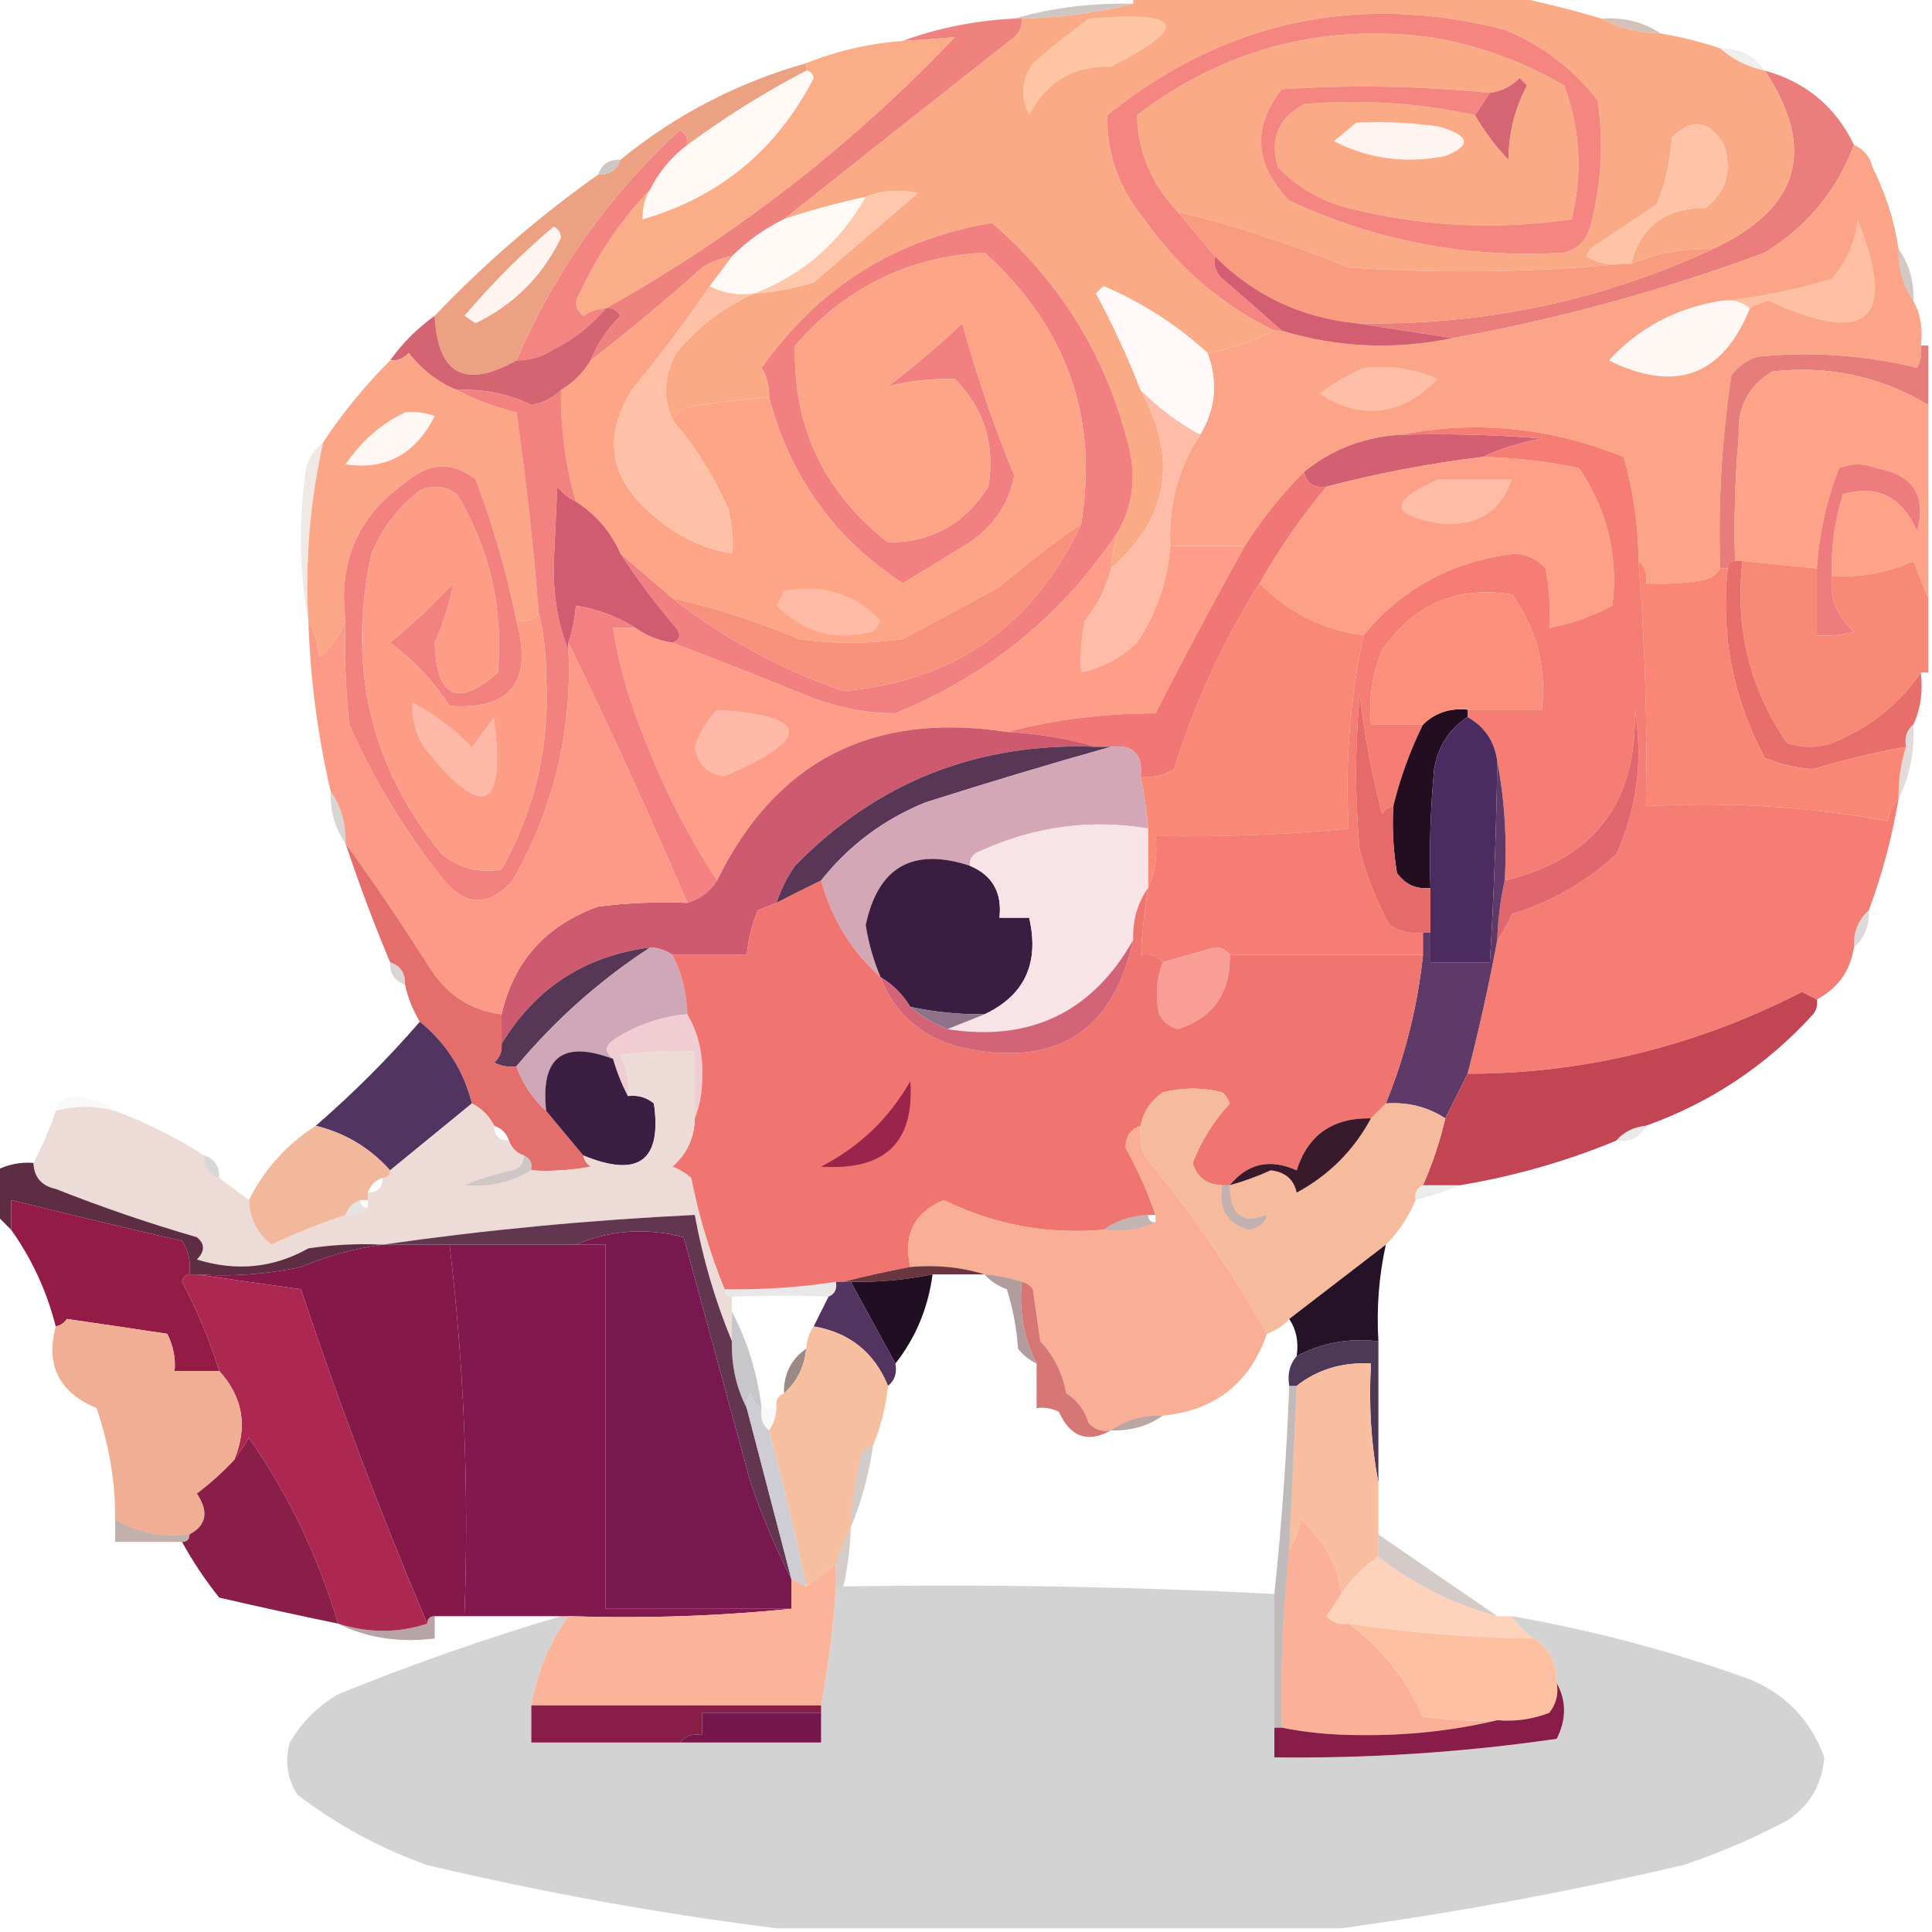 <?xml version="1.0" encoding="UTF-8"?>
<!DOCTYPE svg PUBLIC "-//W3C//DTD SVG 1.1//EN" "http://www.w3.org/Graphics/SVG/1.1/DTD/svg11.dtd">
<svg xmlns="http://www.w3.org/2000/svg" version="1.1" width="260px" height="260px" style="shape-rendering:geometricPrecision; text-rendering:geometricPrecision; image-rendering:optimizeQuality; fill-rule:evenodd; clip-rule:evenodd" xmlns:xlink="http://www.w3.org/1999/xlink">
<g><path style="opacity:0.289" fill="#51392a" d="M 152.5,0.5 C 147.71,1.725 142.71,2.392 137.5,2.5C 137.167,2.5 136.833,2.5 136.5,2.5C 141.598,1.043 146.931,0.376 152.5,0.5 Z"/></g>
<g><path style="opacity:0.392" fill="#8e644d" d="M 215.5,2.5 C 218.495,2.294 221.162,2.96 223.5,4.5C 220.572,4.435 217.905,3.768 215.5,2.5 Z"/></g>
<g><path style="opacity:1" fill="#ef827e" d="M 136.5,2.5 C 136.833,2.5 137.167,2.5 137.5,2.5C 137.586,3.496 137.252,4.329 136.5,5C 126.097,13.186 115.764,21.353 105.5,29.5C 102.883,30.786 100.55,32.453 98.5,34.5C 97.078,34.709 95.745,35.209 94.5,36C 89.627,40.378 84.627,44.545 79.5,48.5C 80.389,46.264 81.722,44.264 83.5,42.5C 83.043,41.703 82.376,41.369 81.5,41.5C 98.906,31.771 114.573,19.604 128.5,5C 126.249,5.207 123.915,5.373 121.5,5.5C 126.23,3.763 131.23,2.763 136.5,2.5 Z"/></g>
<g><path style="opacity:0.985" fill="#fbac87" d="M 81.5,41.5 C 80.417,41.539 79.417,41.873 78.5,42.5C 77.417,41.635 77.251,40.635 78,39.5C 80.471,34.182 83.637,29.515 87.5,25.5C 86.766,26.708 86.433,28.041 86.5,29.5C 96.842,26.499 104.509,20.166 109.5,10.5C 109.376,9.893 109.043,9.56 108.5,9.5C 108.5,9.167 108.5,8.833 108.5,8.5C 112.564,6.862 116.897,5.862 121.5,5.5C 123.915,5.373 126.249,5.207 128.5,5C 114.573,19.604 98.906,31.771 81.5,41.5 Z"/></g>
<g><path style="opacity:0.078" fill="#35271d" d="M 231.5,6.5 C 234.089,6.461 236.089,7.461 237.5,9.5C 235.181,9.008 233.181,8.008 231.5,6.5 Z"/></g>
<g><path style="opacity:1" fill="#fff8f4" d="M 108.5,9.5 C 109.043,9.56 109.376,9.893 109.5,10.5C 104.509,20.166 96.842,26.499 86.5,29.5C 86.433,28.041 86.766,26.708 87.5,25.5C 88.701,23.09 90.367,21.09 92.5,19.5C 97.588,15.74 102.921,12.406 108.5,9.5 Z"/></g>
<g><path style="opacity:0.999" fill="#eb7d7c" d="M 237.5,9.5 C 243.036,11.04 247.036,14.373 249.5,19.5C 247.22,25.626 243.22,30.459 237.5,34C 223.805,39.09 209.805,42.923 195.5,45.5C 191.167,44.833 186.833,44.167 182.5,43.5C 199.403,43.854 215.403,40.52 230.5,33.5C 242.162,28.089 244.496,20.089 237.5,9.5 Z"/></g>
<g><path style="opacity:1" fill="#fbaa86" d="M 152.5,-0.5 C 169.5,-0.5 186.5,-0.5 203.5,-0.5C 207.539,0.316 211.539,1.316 215.5,2.5C 217.905,3.768 220.572,4.435 223.5,4.5C 226.221,4.963 228.888,5.63 231.5,6.5C 233.181,8.008 235.181,9.008 237.5,9.5C 244.496,20.089 242.162,28.089 230.5,33.5C 226.681,33.414 223.015,34.081 219.5,35.5C 220.765,30.474 224.099,27.974 229.5,28C 232.287,25.833 233.12,22.999 232,19.5C 230.012,16.162 227.679,15.829 225,18.5C 224.794,21.623 224.127,24.623 223,27.5C 220,29.5 217,31.5 214,33.5C 213.833,33.833 213.667,34.167 213.5,34.5C 215.045,35.452 216.712,35.785 218.5,35.5C 206.34,36.66 194.007,36.827 181.5,36C 173.976,32.896 166.309,30.396 158.5,28.5C 154.965,24.776 153.131,20.443 153,15.5C 164.641,6.63 177.808,3.13 192.5,5C 198.931,6.087 204.931,8.254 210.5,11.5C 212.671,17.392 213.004,23.392 211.5,29.5C 201.401,30.995 191.401,30.495 181.5,28C 177.793,27.064 174.626,25.231 172,22.5C 170.824,18.74 171.99,15.907 175.5,14C 183.282,13.355 190.948,13.855 198.5,15.5C 199.748,17.649 201.248,19.649 203,21.5C 203.026,17.892 203.859,14.558 205.5,11.5C 205.167,11.167 204.833,10.833 204.5,10.5C 203.378,11.63 202.044,12.297 200.5,12.5C 191.183,11.556 181.849,11.39 172.5,12C 168.462,17.133 168.795,22.133 173.5,27C 185.21,32.452 197.543,34.786 210.5,34C 212.333,33.5 213.5,32.333 214,30.5C 215.517,24.92 215.851,19.253 215,13.5C 211.72,9.265 207.553,6.098 202.5,4C 182.671,-1.049 164.838,2.785 149,15.5C 148.926,20.705 150.593,25.372 154,29.5C 158.574,36.027 164.407,41.027 171.5,44.5C 168.647,45.954 165.647,46.954 162.5,47.5C 158.388,43.738 153.722,40.738 148.5,38.5C 148.167,38.833 147.833,39.167 147.5,39.5C 149.785,43.735 151.785,48.069 153.5,52.5C 158.585,61.729 157.252,69.729 149.5,76.5C 149.629,74.784 149.962,73.117 150.5,71.5C 152.384,68.099 152.884,64.433 152,60.5C 149.067,48.263 142.9,38.097 133.5,30C 120.487,32.169 110.153,38.669 102.5,49.5C 103.246,50.736 103.579,52.069 103.5,53.5C 100.492,53.701 97.492,54.034 94.5,54.5C 92.667,54.585 91.334,55.252 90.5,56.5C 89.17,53.56 89.337,50.56 91,47.5C 93.901,43.975 97.401,41.308 101.5,39.5C 104.216,39.322 106.883,38.822 109.5,38C 114.167,34 118.833,30 123.5,26C 121.115,25.444 118.782,25.61 116.5,26.5C 112.777,27.297 109.11,28.297 105.5,29.5C 115.764,21.353 126.097,13.186 136.5,5C 137.252,4.329 137.586,3.496 137.5,2.5C 142.71,2.392 147.71,1.725 152.5,0.5C 152.5,0.167 152.5,-0.167 152.5,-0.5 Z"/></g>
<g><path style="opacity:1" fill="#ffc6a6" d="M 146.5,2.5 C 159.294,1.388 160.294,3.554 149.5,9C 144.488,8.838 140.821,11.004 138.5,15.5C 137.276,13.102 137.442,10.769 139,8.5C 141.478,6.361 143.978,4.361 146.5,2.5 Z"/></g>
<g><path style="opacity:1" fill="#ffc3a7" d="M 219.5,35.5 C 219.167,35.5 218.833,35.5 218.5,35.5C 216.712,35.785 215.045,35.452 213.5,34.5C 213.667,34.167 213.833,33.833 214,33.5C 217,31.5 220,29.5 223,27.5C 224.127,24.623 224.794,21.623 225,18.5C 227.679,15.829 230.012,16.162 232,19.5C 233.12,22.999 232.287,25.833 229.5,28C 224.099,27.974 220.765,30.474 219.5,35.5 Z"/></g>
<g><path style="opacity:0.278" fill="#52362c" d="M 83.5,21.5 C 83.027,22.906 82.027,23.573 80.5,23.5C 80.973,22.094 81.973,21.427 83.5,21.5 Z"/></g>
<g><path style="opacity:1" fill="#f58581" d="M 200.5,12.5 C 199.833,13.5 199.167,14.5 198.5,15.5C 190.948,13.855 183.282,13.355 175.5,14C 171.99,15.907 170.824,18.74 172,22.5C 174.626,25.231 177.793,27.064 181.5,28C 191.401,30.495 201.401,30.995 211.5,29.5C 213.004,23.392 212.671,17.392 210.5,11.5C 204.931,8.254 198.931,6.087 192.5,5C 177.808,3.13 164.641,6.63 153,15.5C 153.131,20.443 154.965,24.776 158.5,28.5C 160.167,30.5 161.833,32.5 163.5,34.5C 163.281,35.675 163.614,36.675 164.5,37.5C 167.239,39.851 169.905,42.184 172.5,44.5C 172.167,44.5 171.833,44.5 171.5,44.5C 164.407,41.027 158.574,36.027 154,29.5C 150.593,25.372 148.926,20.705 149,15.5C 164.838,2.785 182.671,-1.049 202.5,4C 207.553,6.098 211.72,9.265 215,13.5C 215.851,19.253 215.517,24.92 214,30.5C 213.5,32.333 212.333,33.5 210.5,34C 197.543,34.786 185.21,32.452 173.5,27C 168.795,22.133 168.462,17.133 172.5,12C 181.849,11.39 191.183,11.556 200.5,12.5 Z"/></g>
<g><path style="opacity:1" fill="#fff5f0" d="M 182.5,16.5 C 186.182,16.335 189.848,16.501 193.5,17C 197.822,18.192 198.155,19.525 194.5,21C 189.196,22.066 184.196,21.399 179.5,19C 180.571,18.148 181.571,17.315 182.5,16.5 Z"/></g>
<g><path style="opacity:1" fill="#d66574" d="M 198.5,15.5 C 199.167,14.5 199.833,13.5 200.5,12.5C 202.044,12.297 203.378,11.63 204.5,10.5C 204.833,10.833 205.167,11.167 205.5,11.5C 203.859,14.558 203.026,17.892 203,21.5C 201.248,19.649 199.748,17.649 198.5,15.5 Z"/></g>
<g><path style="opacity:1" fill="#fff9f6" d="M 116.5,26.5 C 113.023,32.647 108.023,36.98 101.5,39.5C 99.265,39.795 97.265,39.461 95.5,38.5C 96.5,37.167 97.5,35.833 98.5,34.5C 100.55,32.453 102.883,30.786 105.5,29.5C 109.11,28.297 112.777,27.297 116.5,26.5 Z"/></g>
<g><path style="opacity:1" fill="#f28080" d="M 150.5,71.5 C 143.041,82.736 133.041,90.903 120.5,96C 116.775,95.99 113.108,95.323 109.5,94C 103.096,91.372 96.762,88.872 90.5,86.5C 91.525,86.103 91.692,85.437 91,84.5C 88.239,81.286 85.739,77.953 83.5,74.5C 85.833,76.5 88.167,78.5 90.5,80.5C 97.363,85.868 105.03,90.034 113.5,93C 128.432,91.691 139.098,84.191 145.5,70.5C 147.854,56.143 143.52,43.977 132.5,34C 122.292,34.52 113.792,38.687 107,46.5C 106.679,57.362 110.846,66.195 119.5,73C 125.306,73.01 129.806,70.51 133,65.5C 133.969,59.929 132.469,55.095 128.5,51C 125.407,50.93 122.407,51.264 119.5,52C 122.98,49.354 126.314,46.521 129.5,43.5C 131.42,50.5 133.754,57.334 136.5,64C 135.784,67.741 133.784,70.741 130.5,73C 127.5,74.833 124.5,76.667 121.5,78.5C 112.331,72.513 106.331,64.18 103.5,53.5C 103.579,52.069 103.246,50.736 102.5,49.5C 110.153,38.669 120.487,32.169 133.5,30C 142.9,38.097 149.067,48.263 152,60.5C 152.884,64.433 152.384,68.099 150.5,71.5 Z"/></g>
<g><path style="opacity:1" fill="#f48481" d="M 92.5,19.5 C 90.367,21.09 88.701,23.09 87.5,25.5C 83.637,29.515 80.471,34.182 78,39.5C 77.251,40.635 77.417,41.635 78.5,42.5C 79.417,41.873 80.417,41.539 81.5,41.5C 79.599,43.796 77.266,45.629 74.5,47C 72.975,48.009 71.308,48.509 69.5,48.5C 74.625,36.577 81.959,26.243 91.5,17.5C 92.297,17.957 92.631,18.624 92.5,19.5 Z"/></g>
<g><path style="opacity:1" fill="#ffc7ab" d="M 101.5,39.5 C 108.023,36.98 113.023,32.647 116.5,26.5C 118.782,25.61 121.115,25.444 123.5,26C 118.833,30 114.167,34 109.5,38C 106.883,38.822 104.216,39.322 101.5,39.5 Z"/></g>
<g><path style="opacity:1" fill="#f99b7e" d="M 158.5,28.5 C 166.309,30.396 173.976,32.896 181.5,36C 194.007,36.827 206.34,36.66 218.5,35.5C 218.833,35.5 219.167,35.5 219.5,35.5C 223.015,34.081 226.681,33.414 230.5,33.5C 215.403,40.52 199.403,43.854 182.5,43.5C 175.089,42.752 168.756,39.752 163.5,34.5C 161.833,32.5 160.167,30.5 158.5,28.5 Z"/></g>
<g><path style="opacity:0.998" fill="#fca487" d="M 249.5,19.5 C 250.79,20.058 251.623,21.058 252,22.5C 253.759,26.009 254.926,29.675 255.5,33.5C 255.41,36.152 256.076,38.486 257.5,40.5C 258.461,42.265 258.795,44.265 258.5,46.5C 258.649,47.552 258.483,48.552 258,49.5C 250.957,47.779 243.791,47.279 236.5,48C 235.069,48.465 233.903,49.299 233,50.5C 231.703,59.114 231.203,67.781 231.5,76.5C 231.082,77.222 230.416,77.722 229.5,78C 226.854,78.497 224.187,78.664 221.5,78.5C 221.737,77.209 221.404,76.209 220.5,75.5C 220.487,70.74 219.82,66.074 218.5,61.5C 208.706,57.515 198.706,56.515 188.5,58.5C 183.574,58.806 179.241,60.472 175.5,63.5C 172.484,66.52 169.817,69.854 167.5,73.5C 164.167,73.5 160.833,73.5 157.5,73.5C 157.209,68.044 158.542,63.044 161.5,58.5C 163.607,55.061 163.941,51.395 162.5,47.5C 165.647,46.954 168.647,45.954 171.5,44.5C 171.833,44.5 172.167,44.5 172.5,44.5C 179.985,46.785 187.652,47.118 195.5,45.5C 209.805,42.923 223.805,39.09 237.5,34C 243.22,30.459 247.22,25.626 249.5,19.5 Z"/></g>
<g><path style="opacity:1" fill="#ffbfa5" d="M 235.5,41.5 C 234.432,40.566 233.099,40.232 231.5,40.5C 236.495,39.989 241.495,38.989 246.5,37.5C 248.48,35.205 249.647,32.538 250,29.5C 255.445,43.052 251.445,46.719 238,40.5C 237.098,40.743 236.265,41.077 235.5,41.5 Z"/></g>
<g><path style="opacity:0.986" fill="#eca081" d="M 108.5,8.5 C 108.5,8.833 108.5,9.167 108.5,9.5C 102.921,12.406 97.588,15.74 92.5,19.5C 92.631,18.624 92.297,17.957 91.5,17.5C 81.959,26.243 74.625,36.577 69.5,48.5C 62.568,52.396 58.901,50.396 58.5,42.5C 65.218,35.448 72.551,29.115 80.5,23.5C 82.027,23.573 83.027,22.906 83.5,21.5C 90.858,15.478 99.191,11.145 108.5,8.5 Z"/></g>
<g><path style="opacity:1" fill="#fff4f0" d="M 74.5,30.5 C 75.097,30.735 75.43,31.235 75.5,32C 73,37.167 69.167,41 64,43.5C 63.5,43.167 63,42.833 62.5,42.5C 66.266,38.067 70.266,34.067 74.5,30.5 Z"/></g>
<g><path style="opacity:1" fill="#fffaf9" d="M 162.5,47.5 C 163.941,51.395 163.607,55.061 161.5,58.5C 158.569,56.909 155.902,54.909 153.5,52.5C 151.785,48.069 149.785,43.735 147.5,39.5C 147.833,39.167 148.167,38.833 148.5,38.5C 153.722,40.738 158.388,43.738 162.5,47.5 Z"/></g>
<g><path style="opacity:0.278" fill="#5f4031" d="M 255.5,33.5 C 256.924,35.514 257.59,37.848 257.5,40.5C 256.076,38.486 255.41,36.152 255.5,33.5 Z"/></g>
<g><path style="opacity:1" fill="#fff7f4" d="M 231.5,40.5 C 233.099,40.232 234.432,40.566 235.5,41.5C 231.81,50.592 225.476,52.926 216.5,48.5C 220.554,44.124 225.554,41.458 231.5,40.5 Z"/></g>
<g><path style="opacity:1" fill="#d35e72" d="M 163.5,34.5 C 168.756,39.752 175.089,42.752 182.5,43.5C 186.833,44.167 191.167,44.833 195.5,45.5C 187.652,47.118 179.985,46.785 172.5,44.5C 169.905,42.184 167.239,39.851 164.5,37.5C 163.614,36.675 163.281,35.675 163.5,34.5 Z"/></g>
<g><path style="opacity:1" fill="#d56473" d="M 81.5,41.5 C 82.376,41.369 83.043,41.703 83.5,42.5C 81.722,44.264 80.389,46.264 79.5,48.5C 78.5,50.167 77.167,51.5 75.5,52.5C 74.406,53.582 73.073,54.248 71.5,54.5C 68.346,52.974 65.013,52.307 61.5,52.5C 58.944,51.457 56.777,49.79 55,47.5C 54.329,48.252 53.496,48.586 52.5,48.5C 54.167,46.167 56.167,44.167 58.5,42.5C 58.901,50.396 62.568,52.396 69.5,48.5C 71.308,48.509 72.975,48.009 74.5,47C 77.266,45.629 79.599,43.796 81.5,41.5 Z"/></g>
<g><path style="opacity:1" fill="#e67d7a" d="M 258.5,46.5 C 258.833,46.5 259.167,46.5 259.5,46.5C 259.5,49.167 259.5,51.833 259.5,54.5C 253.048,50.638 246.048,49.138 238.5,50C 235.312,51.934 233.812,54.768 234,58.5C 233.501,64.157 233.334,69.824 233.5,75.5C 232.833,75.5 232.5,75.833 232.5,76.5C 232.167,76.5 231.833,76.5 231.5,76.5C 231.203,67.781 231.703,59.114 233,50.5C 233.903,49.299 235.069,48.465 236.5,48C 243.791,47.279 250.957,47.779 258,49.5C 258.483,48.552 258.649,47.552 258.5,46.5 Z"/></g>
<g><path style="opacity:0.99" fill="#fea187" d="M 259.5,54.5 C 259.5,63.167 259.5,71.833 259.5,80.5C 258.837,78.958 258.17,77.291 257.5,75.5C 254.009,77.094 250.342,77.761 246.5,77.5C 246.392,73.753 246.892,70.086 248,66.5C 252.662,65.163 255.995,66.83 258,71.5C 259.282,66.7 257.449,63.866 252.5,63C 250.833,62.333 249.167,62.333 247.5,63C 245.812,67.301 244.812,71.801 244.5,76.5C 241.167,76.167 237.833,75.833 234.5,75.5C 234.167,75.5 233.833,75.5 233.5,75.5C 233.334,69.824 233.501,64.157 234,58.5C 233.812,54.768 235.312,51.934 238.5,50C 246.048,49.138 253.048,50.638 259.5,54.5 Z"/></g>
<g><path style="opacity:1" fill="#ffbea7" d="M 183.5,49.5 C 187.048,49.095 190.381,49.595 193.5,51C 188.631,55.982 183.298,56.649 177.5,53C 179.432,51.541 181.432,50.375 183.5,49.5 Z"/></g>
<g><path style="opacity:1" fill="#fea487" d="M 145.5,70.5 C 141.709,73.118 138.043,75.951 134.5,79C 130.147,81.367 125.813,83.7 121.5,86C 116.833,86.667 112.167,86.667 107.5,86C 101.981,83.66 96.314,81.827 90.5,80.5C 88.167,78.5 85.833,76.5 83.5,74.5C 82.2,71.568 80.2,69.234 77.5,67.5C 76.097,62.613 75.431,57.613 75.5,52.5C 77.167,51.5 78.5,50.167 79.5,48.5C 84.627,44.545 89.627,40.378 94.5,36C 95.745,35.209 97.078,34.709 98.5,34.5C 97.5,35.833 96.5,37.167 95.5,38.5C 92.264,43.278 88.764,47.944 85,52.5C 81.174,58.706 82.008,64.206 87.5,69C 90.642,71.904 94.309,73.738 98.5,74.5C 98.662,72.473 98.496,70.473 98,68.5C 96.04,64.066 93.54,60.066 90.5,56.5C 91.334,55.252 92.667,54.585 94.5,54.5C 97.492,54.034 100.492,53.701 103.5,53.5C 106.331,64.18 112.331,72.513 121.5,78.5C 124.5,76.667 127.5,74.833 130.5,73C 133.784,70.741 135.784,67.741 136.5,64C 133.754,57.334 131.42,50.5 129.5,43.5C 126.314,46.521 122.98,49.354 119.5,52C 122.407,51.264 125.407,50.93 128.5,51C 132.469,55.095 133.969,59.929 133,65.5C 129.806,70.51 125.306,73.01 119.5,73C 110.846,66.195 106.679,57.362 107,46.5C 113.792,38.687 122.292,34.52 132.5,34C 143.52,43.977 147.854,56.143 145.5,70.5 Z"/></g>
<g><path style="opacity:1" fill="#ffc0a8" d="M 95.5,38.5 C 97.265,39.461 99.265,39.795 101.5,39.5C 97.401,41.308 93.901,43.975 91,47.5C 89.337,50.56 89.17,53.56 90.5,56.5C 93.54,60.066 96.04,64.066 98,68.5C 98.496,70.473 98.662,72.473 98.5,74.5C 94.309,73.738 90.642,71.904 87.5,69C 82.008,64.206 81.174,58.706 85,52.5C 88.764,47.944 92.264,43.278 95.5,38.5 Z"/></g>
<g><path style="opacity:0.988" fill="#fca587" d="M 61.5,52.5 C 63.949,53.791 66.616,54.791 69.5,55.5C 70.782,64.474 71.782,73.474 72.5,82.5C 71.791,83.404 70.791,83.737 69.5,83.5C 68.182,77.042 66.348,70.709 64,64.5C 60.858,62.052 57.692,62.219 54.5,65C 48.152,69.489 45.486,75.656 46.5,83.5C 45.792,85.378 44.626,87.044 43,88.5C 42.802,86.618 42.302,84.952 41.5,83.5C 41.062,75.372 41.728,67.372 43.5,59.5C 46.152,55.518 49.152,51.851 52.5,48.5C 53.496,48.586 54.329,48.252 55,47.5C 56.777,49.79 58.944,51.457 61.5,52.5 Z"/></g>
<g><path style="opacity:1" fill="#fff7f4" d="M 54.5,55.5 C 55.873,55.343 57.207,55.51 58.5,56C 55.915,61.122 51.915,63.288 46.5,62.5C 48.618,59.371 51.285,57.038 54.5,55.5 Z"/></g>
<g><path style="opacity:1" fill="#d35f72" d="M 188.5,58.5 C 194.842,58.334 201.175,58.501 207.5,59C 204.621,59.546 201.954,60.379 199.5,61.5C 192.401,62.358 185.401,63.692 178.5,65.5C 176.821,65.715 175.821,65.048 175.5,63.5C 179.241,60.472 183.574,58.806 188.5,58.5 Z"/></g>
<g><path style="opacity:1" fill="#f28180" d="M 61.5,52.5 C 65.013,52.307 68.346,52.974 71.5,54.5C 73.073,54.248 74.406,53.582 75.5,52.5C 75.431,57.613 76.097,62.613 77.5,67.5C 76.542,67.047 75.708,66.38 75,65.5C 74.833,69.167 74.667,72.833 74.5,76.5C 74.511,80.565 75.178,84.232 76.5,87.5C 76.992,98.511 74.492,108.845 69,118.5C 65.529,122.324 62.196,121.991 59,117.5C 54.173,111.337 50.173,104.671 47,97.5C 46.501,92.845 46.334,88.178 46.5,83.5C 45.486,75.656 48.152,69.489 54.5,65C 57.692,62.219 60.858,62.052 64,64.5C 66.348,70.709 68.182,77.042 69.5,83.5C 71.733,91.747 68.733,95.58 60.5,95C 58.337,91.671 55.671,88.838 52.5,86.5C 55.458,84.044 58.291,81.378 61,78.5C 60.52,81.165 59.687,83.831 58.5,86.5C 58.756,93.924 61.589,95.257 67,90.5C 67.76,81.937 65.926,73.937 61.5,66.5C 59.925,65.369 58.259,65.203 56.5,66C 53.598,68.24 51.431,71.073 50,74.5C 46.667,89.701 49.834,103.201 59.5,115C 61.914,116.885 64.581,117.552 67.5,117C 72.009,108.975 74.009,100.308 73.5,91C 73.498,87.979 73.164,85.146 72.5,82.5C 71.782,73.474 70.782,64.474 69.5,55.5C 66.616,54.791 63.949,53.791 61.5,52.5 Z"/></g>
<g><path style="opacity:1" fill="#ee7b7d" d="M 246.5,77.5 C 246.253,80.505 247.253,83.005 249.5,85C 247.866,85.493 246.199,85.66 244.5,85.5C 244.5,82.5 244.5,79.5 244.5,76.5C 244.812,71.801 245.812,67.301 247.5,63C 249.167,62.333 250.833,62.333 252.5,63C 257.449,63.866 259.282,66.7 258,71.5C 255.995,66.83 252.662,65.163 248,66.5C 246.892,70.086 246.392,73.753 246.5,77.5 Z"/></g>
<g><path style="opacity:1" fill="#d15c71" d="M 77.5,67.5 C 80.2,69.234 82.2,71.568 83.5,74.5C 85.739,77.953 88.239,81.286 91,84.5C 91.692,85.437 91.525,86.103 90.5,86.5C 88.597,86.204 86.93,85.537 85.5,84.5C 83.11,82.98 80.443,81.98 77.5,81.5C 77.371,83.216 77.038,84.883 76.5,86.5C 76.5,86.833 76.5,87.167 76.5,87.5C 75.178,84.232 74.511,80.565 74.5,76.5C 74.667,72.833 74.833,69.167 75,65.5C 75.708,66.38 76.542,67.047 77.5,67.5 Z"/></g>
<g><path style="opacity:1" fill="#fea088" d="M 199.5,61.5 C 203.877,61.578 208.21,62.078 212.5,63C 216.289,68.609 217.789,74.776 217,81.5C 214.31,82.929 211.477,83.929 208.5,84.5C 208.664,81.813 208.497,79.146 208,76.5C 206.991,75.342 205.658,74.675 204,74.5C 195.532,75.478 188.699,79.145 183.5,85.5C 177.984,84.742 173.317,82.409 169.5,78.5C 172.11,73.891 175.11,69.558 178.5,65.5C 185.401,63.692 192.401,62.358 199.5,61.5 Z"/></g>
<g><path style="opacity:1" fill="#ffbca6" d="M 193.5,64.5 C 196.833,64.5 200.167,64.5 203.5,64.5C 202.007,68.845 198.84,70.845 194,70.5C 186.991,69.452 186.824,67.452 193.5,64.5 Z"/></g>
<g><path style="opacity:1" fill="#ffbca8" d="M 153.5,52.5 C 155.902,54.909 158.569,56.909 161.5,58.5C 158.542,63.044 157.209,68.044 157.5,73.5C 157.139,78.222 155.639,82.556 153,86.5C 150.815,88.54 148.315,89.874 145.5,90.5C 145.337,88.143 145.503,85.81 146,83.5C 147.705,81.423 148.872,79.09 149.5,76.5C 157.252,69.729 158.585,61.729 153.5,52.5 Z"/></g>
<g><path style="opacity:1" fill="#fe9d88" d="M 150.5,71.5 C 149.962,73.117 149.629,74.784 149.5,76.5C 148.872,79.09 147.705,81.423 146,83.5C 145.503,85.81 145.337,88.143 145.5,90.5C 148.315,89.874 150.815,88.54 153,86.5C 155.639,82.556 157.139,78.222 157.5,73.5C 160.833,73.5 164.167,73.5 167.5,73.5C 163.371,80.925 159.371,88.425 155.5,96C 148.575,96.007 141.908,96.84 135.5,98.5C 117.397,95.727 104.397,102.393 96.5,118.5C 92.266,112.018 88.766,105.018 86,97.5C 84.362,93.278 83.195,88.945 82.5,84.5C 83.5,84.5 84.5,84.5 85.5,84.5C 86.93,85.537 88.597,86.204 90.5,86.5C 96.762,88.872 103.096,91.372 109.5,94C 113.108,95.323 116.775,95.99 120.5,96C 133.041,90.903 143.041,82.736 150.5,71.5 Z"/></g>
<g><path style="opacity:0.145" fill="#996151" d="M 43.5,59.5 C 41.728,67.372 41.062,75.372 41.5,83.5C 40.347,77.347 40.18,71.014 41,64.5C 41.099,62.347 41.933,60.681 43.5,59.5 Z"/></g>
<g><path style="opacity:1" fill="#f78975" d="M 234.5,75.5 C 237.833,75.833 241.167,76.167 244.5,76.5C 244.5,79.5 244.5,82.5 244.5,85.5C 246.199,85.66 247.866,85.493 249.5,85C 247.253,83.005 246.253,80.505 246.5,77.5C 250.342,77.761 254.009,77.094 257.5,75.5C 258.17,77.291 258.837,78.958 259.5,80.5C 259.5,83.833 259.5,87.167 259.5,90.5C 259.167,90.5 258.833,90.5 258.5,90.5C 255.519,94.839 251.519,98.006 246.5,100C 244.5,100.667 242.5,100.667 240.5,100C 235.453,92.644 233.453,84.478 234.5,75.5 Z"/></g>
<g><path style="opacity:1" fill="#ffbba6" d="M 105.5,79.5 C 110.692,78.534 115.026,79.868 118.5,83.5C 118.291,84.086 117.957,84.586 117.5,85C 112.447,86.332 108.114,85.165 104.5,81.5C 104.863,80.817 105.196,80.15 105.5,79.5 Z"/></g>
<g><path style="opacity:1" fill="#f48081" d="M 85.5,84.5 C 84.5,84.5 83.5,84.5 82.5,84.5C 83.195,88.945 84.362,93.278 86,97.5C 88.766,105.018 92.266,112.018 96.5,118.5C 95.564,119.974 94.23,120.974 92.5,121.5C 87.42,109.676 82.087,98.009 76.5,86.5C 77.038,84.883 77.371,83.216 77.5,81.5C 80.443,81.98 83.11,82.98 85.5,84.5 Z"/></g>
<g><path style="opacity:1" fill="#fd9d86" d="M 69.5,83.5 C 70.791,83.737 71.791,83.404 72.5,82.5C 73.164,85.146 73.498,87.979 73.5,91C 74.009,100.308 72.009,108.975 67.5,117C 64.581,117.552 61.914,116.885 59.5,115C 49.834,103.201 46.667,89.701 50,74.5C 51.431,71.073 53.598,68.24 56.5,66C 58.259,65.203 59.925,65.369 61.5,66.5C 65.926,73.937 67.76,81.937 67,90.5C 61.589,95.257 58.756,93.924 58.5,86.5C 59.687,83.831 60.52,81.165 61,78.5C 58.291,81.378 55.458,84.044 52.5,86.5C 55.671,88.838 58.337,91.671 60.5,95C 68.733,95.58 71.733,91.747 69.5,83.5 Z"/></g>
<g><path style="opacity:1" fill="#f8917c" d="M 145.5,70.5 C 139.098,84.191 128.432,91.691 113.5,93C 105.03,90.034 97.363,85.868 90.5,80.5C 96.314,81.827 101.981,83.66 107.5,86C 112.167,86.667 116.833,86.667 121.5,86C 125.813,83.7 130.147,81.367 134.5,79C 138.043,75.951 141.709,73.118 145.5,70.5 Z"/></g>
<g><path style="opacity:1" fill="#e86e6c" d="M 233.5,75.5 C 233.833,75.5 234.167,75.5 234.5,75.5C 233.453,84.478 235.453,92.644 240.5,100C 242.5,100.667 244.5,100.667 246.5,100C 251.519,98.006 255.519,94.839 258.5,90.5C 258.802,93.059 258.468,95.393 257.5,97.5C 256.596,98.209 256.263,99.209 256.5,100.5C 252.268,101.266 248.102,102.266 244,103.5C 241.747,103.369 239.581,102.869 237.5,102C 233.221,94.044 231.554,85.544 232.5,76.5C 232.5,75.833 232.833,75.5 233.5,75.5 Z"/></g>
<g><path style="opacity:1" fill="#fa8876" d="M 169.5,78.5 C 173.317,82.409 177.984,84.742 183.5,85.5C 181.664,94.026 180.997,102.693 181.5,111.5C 172.862,112.34 164.195,112.673 155.5,112.5C 155.802,115.059 155.468,117.393 154.5,119.5C 154.5,116.833 154.5,114.167 154.5,111.5C 154.326,109.139 153.993,106.806 153.5,104.5C 155.144,104.714 156.644,104.38 158,103.5C 160.799,94.577 164.632,86.244 169.5,78.5 Z"/></g>
<g><path style="opacity:1" fill="#ffb9a9" d="M 96.5,95.5 C 109.104,96.325 109.437,99.325 97.5,104.5C 95.167,104.167 93.833,102.833 93.5,100.5C 94.092,98.578 95.092,96.911 96.5,95.5 Z"/></g>
<g><path style="opacity:1" fill="#f17676" d="M 175.5,63.5 C 175.821,65.048 176.821,65.715 178.5,65.5C 175.11,69.558 172.11,73.891 169.5,78.5C 164.632,86.244 160.799,94.577 158,103.5C 156.644,104.38 155.144,104.714 153.5,104.5C 153.833,101.5 152.5,100.167 149.5,100.5C 148.833,100.5 148.167,100.5 147.5,100.5C 143.705,99.383 139.705,98.717 135.5,98.5C 141.908,96.84 148.575,96.007 155.5,96C 159.371,88.425 163.371,80.925 167.5,73.5C 169.817,69.854 172.484,66.52 175.5,63.5 Z"/></g>
<g><path style="opacity:1" fill="#fa8776" d="M 220.5,75.5 C 221.404,76.209 221.737,77.209 221.5,78.5C 224.187,78.664 226.854,78.497 229.5,78C 230.416,77.722 231.082,77.222 231.5,76.5C 231.833,76.5 232.167,76.5 232.5,76.5C 231.554,85.544 233.221,94.044 237.5,102C 239.581,102.869 241.747,103.369 244,103.5C 248.102,102.266 252.268,101.266 256.5,100.5C 255.781,102.764 255.448,105.097 255.5,107.5C 254.732,108.263 254.232,109.263 254,110.5C 243.423,108.537 232.59,107.87 221.5,108.5C 221.713,97.473 221.38,86.473 220.5,75.5 Z"/></g>
<g><path style="opacity:1" fill="#ce5a70" d="M 135.5,98.5 C 139.705,98.717 143.705,99.383 147.5,100.5C 131.566,99.891 118.066,105.224 107,116.5C 105.906,118.078 105.072,119.745 104.5,121.5C 103.784,121.783 102.951,122.116 102,122.5C 101.187,124.436 100.687,126.436 100.5,128.5C 97.167,128.5 93.833,128.5 90.5,128.5C 89.609,127.89 88.609,127.557 87.5,127.5C 78.709,128.634 72.043,132.967 67.5,140.5C 67.5,139.167 67.5,137.833 67.5,136.5C 69.129,129.365 73.462,124.531 80.5,122C 84.486,121.501 88.486,121.334 92.5,121.5C 94.23,120.974 95.564,119.974 96.5,118.5C 104.397,102.393 117.397,95.727 135.5,98.5 Z"/></g>
<g><path style="opacity:1" fill="#5a3656" d="M 147.5,100.5 C 148.167,100.5 148.833,100.5 149.5,100.5C 141.244,102.82 132.91,105.32 124.5,108C 118.87,110.305 114.203,113.805 110.5,118.5C 108.517,119.471 106.517,120.471 104.5,121.5C 105.072,119.745 105.906,118.078 107,116.5C 118.066,105.224 131.566,99.891 147.5,100.5 Z"/></g>
<g><path style="opacity:1" fill="#f57d73" d="M 188.5,58.5 C 198.706,56.515 208.706,57.515 218.5,61.5C 219.82,66.074 220.487,70.74 220.5,75.5C 221.38,86.473 221.713,97.473 221.5,108.5C 232.59,107.87 243.423,108.537 254,110.5C 254.232,109.263 254.732,108.263 255.5,107.5C 254.613,112.722 253.279,117.722 251.5,122.5C 250.069,123.78 249.402,125.447 249.5,127.5C 248.99,130.674 247.323,133.008 244.5,134.5C 243.85,134.196 243.183,133.863 242.5,133.5C 228.162,140.836 213.162,144.503 197.5,144.5C 199.04,138.546 200.373,132.546 201.5,126.5C 202.249,125.469 202.915,124.302 203.5,123C 208.788,121.358 213.455,118.691 217.5,115C 220.312,108.81 221.146,102.31 220,95.5C 220.367,107.958 214.534,115.624 202.5,118.5C 202.821,112.974 202.488,107.64 201.5,102.5C 201.155,99.802 199.822,97.802 197.5,96.5C 197.5,96.167 197.5,95.833 197.5,95.5C 200.833,95.5 204.167,95.5 207.5,95.5C 208.109,89.767 206.776,84.6 203.5,80C 196.108,78.809 190.274,81.309 186,87.5C 184.684,90.688 184.184,94.022 184.5,97.5C 186.833,97.5 189.167,97.5 191.5,97.5C 189.774,101.009 188.441,104.675 187.5,108.5C 186.883,108.611 186.383,108.944 186,109.5C 184.615,104.239 183.615,98.906 183,93.5C 182.333,100.5 182.333,107.5 183,114.5C 183.942,117.993 185.275,121.326 187,124.5C 188.356,125.38 189.856,125.714 191.5,125.5C 191.5,126.5 191.5,127.5 191.5,128.5C 182.833,128.5 174.167,128.5 165.5,128.5C 165.083,127.876 164.416,127.543 163.5,127.5C 161.149,128.173 158.816,128.84 156.5,129.5C 155.791,128.596 154.791,128.263 153.5,128.5C 153.704,125.482 154.037,122.482 154.5,119.5C 155.468,117.393 155.802,115.059 155.5,112.5C 164.195,112.673 172.862,112.34 181.5,111.5C 180.997,102.693 181.664,94.026 183.5,85.5C 188.699,79.145 195.532,75.478 204,74.5C 205.658,74.675 206.991,75.342 208,76.5C 208.497,79.146 208.664,81.813 208.5,84.5C 211.477,83.929 214.31,82.929 217,81.5C 217.789,74.776 216.289,68.609 212.5,63C 208.21,62.078 203.877,61.578 199.5,61.5C 201.954,60.379 204.621,59.546 207.5,59C 201.175,58.501 194.842,58.334 188.5,58.5 Z"/></g>
<g><path style="opacity:1" fill="#220e20" d="M 197.5,95.5 C 197.5,95.833 197.5,96.167 197.5,96.5C 195.03,98.082 193.53,100.415 193,103.5C 192.501,108.823 192.334,114.156 192.5,119.5C 190.61,119.703 189.11,119.037 188,117.5C 187.502,114.518 187.335,111.518 187.5,108.5C 188.441,104.675 189.774,101.009 191.5,97.5C 193.142,95.919 195.142,95.252 197.5,95.5 Z"/></g>
<g><path style="opacity:1" fill="#fc8f7b" d="M 197.5,95.5 C 195.142,95.252 193.142,95.919 191.5,97.5C 189.167,97.5 186.833,97.5 184.5,97.5C 184.184,94.022 184.684,90.688 186,87.5C 190.274,81.309 196.108,78.809 203.5,80C 206.776,84.6 208.109,89.767 207.5,95.5C 204.167,95.5 200.833,95.5 197.5,95.5 Z"/></g>
<g><path style="opacity:0.18" fill="#623a36" d="M 257.5,97.5 C 257.678,101.122 257.011,104.456 255.5,107.5C 255.448,105.097 255.781,102.764 256.5,100.5C 256.263,99.209 256.596,98.209 257.5,97.5 Z"/></g>
<g><path style="opacity:1" fill="#fd9987" d="M 41.5,83.5 C 42.302,84.952 42.802,86.618 43,88.5C 44.626,87.044 45.792,85.378 46.5,83.5C 46.334,88.178 46.501,92.845 47,97.5C 50.173,104.671 54.173,111.337 59,117.5C 62.196,121.991 65.529,122.324 69,118.5C 74.492,108.845 76.992,98.511 76.5,87.5C 76.5,87.167 76.5,86.833 76.5,86.5C 82.087,98.009 87.42,109.676 92.5,121.5C 88.486,121.334 84.486,121.501 80.5,122C 73.462,124.531 69.129,129.365 67.5,136.5C 63.498,136.029 60.331,134.029 58,130.5C 54.304,124.656 50.47,118.989 46.5,113.5C 46.59,110.848 45.924,108.515 44.5,106.5C 42.74,98.938 41.74,91.271 41.5,83.5 Z"/></g>
<g><path style="opacity:1" fill="#ffb9a8" d="M 55.5,94.5 C 58.412,96.066 61.079,98.066 63.5,100.5C 64.5,99.167 65.5,97.833 66.5,96.5C 68.137,109.265 64.97,110.598 57,100.5C 55.872,98.655 55.372,96.655 55.5,94.5 Z"/></g>
<g><path style="opacity:1" fill="#d3a7b6" d="M 149.5,100.5 C 152.5,100.167 153.833,101.5 153.5,104.5C 153.993,106.806 154.326,109.139 154.5,111.5C 146.787,110.203 139.287,111.203 132,114.5C 130.97,114.836 130.47,115.503 130.5,116.5C 122.827,114.001 118.16,116.668 116.5,124.5C 116.886,126.932 117.553,129.266 118.5,131.5C 114.583,128.012 111.917,123.679 110.5,118.5C 114.203,113.805 118.87,110.305 124.5,108C 132.91,105.32 141.244,102.82 149.5,100.5 Z"/></g>
<g><path style="opacity:0.188" fill="#3a211b" d="M 44.5,106.5 C 45.924,108.515 46.59,110.848 46.5,113.5C 45.076,111.485 44.41,109.152 44.5,106.5 Z"/></g>
<g><path style="opacity:1" fill="#4c2b60" d="M 197.5,96.5 C 199.822,97.802 201.155,99.802 201.5,102.5C 201.374,111.509 201.041,120.509 200.5,129.5C 197.833,129.5 195.167,129.5 192.5,129.5C 192.5,128.167 192.5,126.833 192.5,125.5C 192.5,123.5 192.5,121.5 192.5,119.5C 192.334,114.156 192.501,108.823 193,103.5C 193.53,100.415 195.03,98.082 197.5,96.5 Z"/></g>
<g><path style="opacity:1" fill="#3b1d41" d="M 130.5,116.5 C 133.552,117.777 134.885,120.11 134.5,123.5C 135.833,123.5 137.167,123.5 138.5,123.5C 139.905,129.611 137.905,133.945 132.5,136.5C 129.119,136.54 125.786,136.207 122.5,135.5C 121.5,133.833 120.167,132.5 118.5,131.5C 117.553,129.266 116.886,126.932 116.5,124.5C 118.16,116.668 122.827,114.001 130.5,116.5 Z"/></g>
<g><path style="opacity:1" fill="#e2666e" d="M 201.5,126.5 C 201.575,123.794 201.908,121.127 202.5,118.5C 214.534,115.624 220.367,107.958 220,95.5C 221.146,102.31 220.312,108.81 217.5,115C 213.455,118.691 208.788,121.358 203.5,123C 202.915,124.302 202.249,125.469 201.5,126.5 Z"/></g>
<g><path style="opacity:1" fill="#e76a6b" d="M 187.5,108.5 C 187.335,111.518 187.502,114.518 188,117.5C 189.11,119.037 190.61,119.703 192.5,119.5C 192.5,121.5 192.5,123.5 192.5,125.5C 192.167,125.5 191.833,125.5 191.5,125.5C 189.856,125.714 188.356,125.38 187,124.5C 185.275,121.326 183.942,117.993 183,114.5C 182.333,107.5 182.333,100.5 183,93.5C 183.615,98.906 184.615,104.239 186,109.5C 186.383,108.944 186.883,108.611 187.5,108.5 Z"/></g>
<g><path style="opacity:1" fill="#f8e3e6" d="M 154.5,111.5 C 154.5,114.167 154.5,116.833 154.5,119.5C 153.076,121.515 152.41,123.848 152.5,126.5C 146.971,136.237 138.638,140.237 127.5,138.5C 129.167,137.833 130.833,137.167 132.5,136.5C 137.905,133.945 139.905,129.611 138.5,123.5C 137.167,123.5 135.833,123.5 134.5,123.5C 134.885,120.11 133.552,117.777 130.5,116.5C 130.47,115.503 130.97,114.836 132,114.5C 139.287,111.203 146.787,110.203 154.5,111.5 Z"/></g>
<g><path style="opacity:0.173" fill="#422823" d="M 251.5,122.5 C 251.598,124.553 250.931,126.22 249.5,127.5C 249.402,125.447 250.069,123.78 251.5,122.5 Z"/></g>
<g><path style="opacity:1" fill="#f89e96" d="M 165.5,128.5 C 165.607,133.641 163.274,136.974 158.5,138.5C 157.353,138.182 156.519,137.516 156,136.5C 155.444,134.115 155.61,131.782 156.5,129.5C 158.816,128.84 161.149,128.173 163.5,127.5C 164.416,127.543 165.083,127.876 165.5,128.5 Z"/></g>
<g><path style="opacity:1" fill="#5f3967" d="M 201.5,102.5 C 202.488,107.64 202.821,112.974 202.5,118.5C 201.908,121.127 201.575,123.794 201.5,126.5C 200.373,132.546 199.04,138.546 197.5,144.5C 196.5,146.5 195.5,148.5 194.5,150.5C 192.087,148.949 189.421,148.283 186.5,148.5C 189.104,142.082 190.771,135.415 191.5,128.5C 191.5,127.5 191.5,126.5 191.5,125.5C 191.833,125.5 192.167,125.5 192.5,125.5C 192.5,126.833 192.5,128.167 192.5,129.5C 195.167,129.5 197.833,129.5 200.5,129.5C 201.041,120.509 201.374,111.509 201.5,102.5 Z"/></g>
<g><path style="opacity:1" fill="#573656" d="M 87.5,127.5 C 80.748,131.894 74.748,137.227 69.5,143.5C 68.448,143.649 67.448,143.483 66.5,143C 67.252,142.329 67.586,141.496 67.5,140.5C 72.043,132.967 78.709,128.634 87.5,127.5 Z"/></g>
<g><path style="opacity:0.188" fill="#452525" d="M 52.5,129.5 C 53.906,129.973 54.573,130.973 54.5,132.5C 53.094,132.027 52.427,131.027 52.5,129.5 Z"/></g>
<g><path style="opacity:1" fill="#e36e6c" d="M 46.5,113.5 C 50.47,118.989 54.304,124.656 58,130.5C 60.331,134.029 63.498,136.029 67.5,136.5C 67.5,137.833 67.5,139.167 67.5,140.5C 67.586,141.496 67.252,142.329 66.5,143C 67.448,143.483 68.448,143.649 69.5,143.5C 70.325,145.81 71.658,147.81 73.5,149.5C 75.137,151.475 76.804,153.475 78.5,155.5C 78.611,156.117 78.944,156.617 79.5,157C 76.854,157.497 74.187,157.664 71.5,157.5C 71.672,156.508 71.338,155.842 70.5,155.5C 69.5,155.167 68.833,154.5 68.5,153.5C 68.167,152.5 67.5,151.833 66.5,151.5C 65.833,150.167 64.833,149.167 63.5,148.5C 62.385,144.053 60.052,140.387 56.5,137.5C 55.559,135.95 54.892,134.284 54.5,132.5C 54.573,130.973 53.906,129.973 52.5,129.5C 50.325,124.319 48.325,118.985 46.5,113.5 Z"/></g>
<g><path style="opacity:1" fill="#cfa7b6" d="M 87.5,127.5 C 88.609,127.557 89.609,127.89 90.5,128.5C 91.75,131.006 92.416,133.673 92.5,136.5C 88.894,136.799 85.561,137.965 82.5,140C 81.402,140.77 81.402,141.603 82.5,142.5C 75.717,139.949 72.717,142.282 73.5,149.5C 71.658,147.81 70.325,145.81 69.5,143.5C 74.748,137.227 80.748,131.894 87.5,127.5 Z"/></g>
<g><path style="opacity:1" fill="#f0cdd3" d="M 92.5,136.5 C 93.973,139.017 94.64,141.85 94.5,145C 94.494,147.033 94.161,148.866 93.5,150.5C 93.5,147.5 93.5,144.5 93.5,141.5C 90.15,141.335 86.817,141.502 83.5,142C 84.406,143.699 84.739,145.533 84.5,147.5C 83.691,145.972 83.024,144.306 82.5,142.5C 81.402,141.603 81.402,140.77 82.5,140C 85.561,137.965 88.894,136.799 92.5,136.5 Z"/></g>
<g><path style="opacity:1" fill="#c34554" d="M 244.5,134.5 C 244.631,135.239 244.464,135.906 244,136.5C 237.733,143.381 230.233,148.381 221.5,151.5C 219.847,151.66 218.514,152.326 217.5,153.5C 210.822,156.277 203.822,158.277 196.5,159.5C 194.833,159.5 193.167,159.5 191.5,159.5C 192.787,156.594 193.787,153.594 194.5,150.5C 195.5,148.5 196.5,146.5 197.5,144.5C 213.162,144.503 228.162,140.836 242.5,133.5C 243.183,133.863 243.85,134.196 244.5,134.5 Z"/></g>
<g><path style="opacity:1" fill="#3b1e41" d="M 82.5,142.5 C 83.024,144.306 83.691,145.972 84.5,147.5C 85.822,147.33 86.989,147.663 88,148.5C 89.094,156.221 85.927,158.554 78.5,155.5C 76.804,153.475 75.137,151.475 73.5,149.5C 72.717,142.282 75.717,139.949 82.5,142.5 Z"/></g>
<g><path style="opacity:1" fill="#f0746f" d="M 110.5,118.5 C 111.917,123.679 114.583,128.012 118.5,131.5C 120.445,136.498 124.111,139.665 129.5,141C 142.138,143.696 149.804,138.862 152.5,126.5C 152.41,123.848 153.076,121.515 154.5,119.5C 154.037,122.482 153.704,125.482 153.5,128.5C 154.791,128.263 155.791,128.596 156.5,129.5C 155.61,131.782 155.444,134.115 156,136.5C 156.519,137.516 157.353,138.182 158.5,138.5C 163.274,136.974 165.607,133.641 165.5,128.5C 174.167,128.5 182.833,128.5 191.5,128.5C 190.771,135.415 189.104,142.082 186.5,148.5C 185.833,149.167 185.167,149.833 184.5,150.5C 179.337,150.401 176.004,152.734 174.5,157.5C 170.911,155.883 167.911,156.55 165.5,159.5C 165.167,159.5 164.833,159.5 164.5,159.5C 162.433,159.468 161.1,158.468 160.5,156.5C 161.651,153.535 163.318,150.869 165.5,148.5C 165.291,147.914 164.957,147.414 164.5,147C 161.833,146.333 159.167,146.333 156.5,147C 154.859,148.129 153.859,149.629 153.5,151.5C 152.12,151.962 151.453,152.962 151.5,154.5C 153.123,157.409 154.457,160.409 155.5,163.5C 155.167,163.5 154.833,163.5 154.5,163.5C 152.214,163.595 150.214,164.262 148.5,165.5C 140.904,166.147 133.737,164.813 127,161.5C 123.035,163.167 121.535,166.167 122.5,170.5C 119.39,171.088 116.39,171.755 113.5,172.5C 113.167,172.5 112.833,172.5 112.5,172.5C 107.537,173.254 102.537,173.587 97.5,173.5C 95.541,168.673 94.041,163.673 93,158.5C 92.25,157.874 91.416,157.374 90.5,157C 92.451,155.266 93.451,153.099 93.5,150.5C 94.161,148.866 94.494,147.033 94.5,145C 94.64,141.85 93.973,139.017 92.5,136.5C 92.416,133.673 91.75,131.006 90.5,128.5C 93.833,128.5 97.167,128.5 100.5,128.5C 100.687,126.436 101.187,124.436 102,122.5C 102.951,122.116 103.784,121.783 104.5,121.5C 106.517,120.471 108.517,119.471 110.5,118.5 Z"/></g>
<g><path style="opacity:1" fill="#d36477" d="M 152.5,126.5 C 149.804,138.862 142.138,143.696 129.5,141C 124.111,139.665 120.445,136.498 118.5,131.5C 120.167,132.5 121.5,133.833 122.5,135.5C 123.965,136.737 125.632,137.737 127.5,138.5C 138.638,140.237 146.971,136.237 152.5,126.5 Z"/></g>
<g><path style="opacity:1" fill="#8f7289" d="M 122.5,135.5 C 125.786,136.207 129.119,136.54 132.5,136.5C 130.833,137.167 129.167,137.833 127.5,138.5C 125.632,137.737 123.965,136.737 122.5,135.5 Z"/></g>
<g><path style="opacity:1" fill="#f6ba9c" d="M 164.5,159.5 C 163.927,162.617 165.094,164.617 168,165.5C 169.376,165.316 170.209,164.649 170.5,163.5C 171.211,161.799 172.545,160.799 174.5,160.5C 178.833,158.167 182.167,154.833 184.5,150.5C 185.167,149.833 185.833,149.167 186.5,148.5C 189.421,148.283 192.087,148.949 194.5,150.5C 193.787,153.594 192.787,156.594 191.5,159.5C 190.662,159.842 190.328,160.508 190.5,161.5C 189.559,163.772 188.226,165.772 186.5,167.5C 182.161,170.84 177.828,174.174 173.5,177.5C 172.71,178.401 171.71,179.068 170.5,179.5C 165.761,171.036 160.261,163.036 154,155.5C 153.51,154.207 153.343,152.873 153.5,151.5C 153.859,149.629 154.859,148.129 156.5,147C 159.167,146.333 161.833,146.333 164.5,147C 164.957,147.414 165.291,147.914 165.5,148.5C 163.318,150.869 161.651,153.535 160.5,156.5C 161.1,158.468 162.433,159.468 164.5,159.5 Z M 174.5,160.5 C 172.545,160.799 171.211,161.799 170.5,163.5C 167.188,164.804 165.521,163.471 165.5,159.5C 167.366,158.986 169.2,158.32 171,157.5C 172.95,157.707 174.116,158.707 174.5,160.5 Z"/></g>
<g><path style="opacity:0.973" fill="#4e305e" d="M 56.5,137.5 C 60.052,140.387 62.385,144.053 63.5,148.5C 59.833,151.5 56.167,154.5 52.5,157.5C 49.794,154.479 46.461,152.479 42.5,151.5C 47.548,147.119 52.215,142.452 56.5,137.5 Z"/></g>
<g><path style="opacity:0.031" fill="#353432" d="M 15.5,149.5 C 12.734,148.768 10.068,148.768 7.5,149.5C 7.791,148.351 8.624,147.684 10,147.5C 12.111,147.701 13.945,148.367 15.5,149.5 Z"/></g>
<g><path style="opacity:1" fill="#381a2b" d="M 184.5,150.5 C 182.167,154.833 178.833,158.167 174.5,160.5C 174.116,158.707 172.95,157.707 171,157.5C 169.2,158.32 167.366,158.986 165.5,159.5C 167.911,156.55 170.911,155.883 174.5,157.5C 176.004,152.734 179.337,150.401 184.5,150.5 Z"/></g>
<g><path style="opacity:0.094" fill="#2e1819" d="M 221.5,151.5 C 220.713,153.104 219.38,153.771 217.5,153.5C 218.514,152.326 219.847,151.66 221.5,151.5 Z"/></g>
<g><path style="opacity:1" fill="#9a244c" d="M 122.5,145.5 C 123.094,153.737 119.094,157.57 110.5,157C 115.662,154.337 119.662,150.504 122.5,145.5 Z"/></g>
<g><path style="opacity:0.984" fill="#ebdad5" d="M 93.5,150.5 C 93.451,153.099 92.451,155.266 90.5,157C 91.416,157.374 92.25,157.874 93,158.5C 94.041,163.673 95.541,168.673 97.5,173.5C 97.5,174.167 97.833,174.5 98.5,174.5C 98.5,175.167 98.5,175.833 98.5,176.5C 98.5,177.833 98.5,179.167 98.5,180.5C 96.259,175.1 94.592,169.433 93.5,163.5C 79.295,164.188 65.295,165.521 51.5,167.5C 48.15,167.335 44.817,167.502 41.5,168C 36.803,170.643 31.803,171.143 26.5,169.5C 27.59,168.391 27.59,167.391 26.5,166.5C 20.071,164.635 13.737,162.468 7.5,160C 5.574,159.578 4.574,158.411 4.5,156.5C 5.688,154.278 6.688,151.945 7.5,149.5C 10.068,148.768 12.734,148.768 15.5,149.5C 19.75,151.104 23.75,153.104 27.5,155.5C 27.427,157.027 28.094,158.027 29.5,158.5C 30.833,159.5 32.167,160.5 33.5,161.5C 33.585,163.929 34.585,165.929 36.5,167.5C 39.782,165.963 43.116,164.63 46.5,163.5C 47.791,163.737 48.791,163.404 49.5,162.5C 49.5,162.167 49.5,161.833 49.5,161.5C 53.913,161.313 58.246,160.646 62.5,159.5C 65.829,159.785 68.829,159.118 71.5,157.5C 74.187,157.664 76.854,157.497 79.5,157C 78.944,156.617 78.611,156.117 78.5,155.5C 85.927,158.554 89.094,156.221 88,148.5C 86.989,147.663 85.822,147.33 84.5,147.5C 84.739,145.533 84.406,143.699 83.5,142C 86.817,141.502 90.15,141.335 93.5,141.5C 93.5,144.5 93.5,147.5 93.5,150.5 Z M 63.5,148.5 C 64.833,149.167 65.833,150.167 66.5,151.5C 66.5,152.833 67.167,153.5 68.5,153.5C 68.833,154.5 69.5,155.167 70.5,155.5C 70.53,156.497 70.03,157.164 69,157.5C 66.654,157.99 64.487,158.657 62.5,159.5C 58.246,160.646 53.913,161.313 49.5,161.5C 49.5,161.167 49.5,160.833 49.5,160.5C 50.833,160.5 51.5,159.833 51.5,158.5C 52.167,158.5 52.5,158.167 52.5,157.5C 56.167,154.5 59.833,151.5 63.5,148.5 Z"/></g>
<g><path style="opacity:0.216" fill="#4c4744" d="M 27.5,155.5 C 28.906,155.973 29.573,156.973 29.5,158.5C 28.094,158.027 27.427,157.027 27.5,155.5 Z"/></g>
<g><path style="opacity:0.004" fill="#2e1c1a" d="M 66.5,151.5 C 67.5,151.833 68.167,152.5 68.5,153.5C 67.167,153.5 66.5,152.833 66.5,151.5 Z"/></g>
<g><path style="opacity:0.996" fill="#5d2d44" d="M 4.5,156.5 C 4.574,158.411 5.574,159.578 7.5,160C 13.737,162.468 20.071,164.635 26.5,166.5C 27.59,167.391 27.59,168.391 26.5,169.5C 31.803,171.143 36.803,170.643 41.5,168C 44.817,167.502 48.15,167.335 51.5,167.5C 47.761,167.999 44.094,168.999 40.5,170.5C 35.88,171.493 31.214,171.827 26.5,171.5C 26.167,171.5 25.833,171.5 25.5,171.5C 25.713,169.856 25.38,168.356 24.5,167C 16.793,165.226 9.126,163.393 1.5,161.5C 1.5,162.833 1.5,164.167 1.5,165.5C 0.833,164.833 0.167,164.167 -0.5,163.5C -0.5,161.5 -0.5,159.5 -0.5,157.5C 1.042,156.699 2.708,156.366 4.5,156.5 Z"/></g>
<g><path style="opacity:1" fill="#f1b89c" d="M 42.5,151.5 C 46.461,152.479 49.794,154.479 52.5,157.5C 52.5,158.167 52.167,158.5 51.5,158.5C 50.5,158.833 49.833,159.5 49.5,160.5C 49.5,160.833 49.5,161.167 49.5,161.5C 49.167,161.5 48.833,161.5 48.5,161.5C 47.5,161.833 46.833,162.5 46.5,163.5C 43.116,164.63 39.782,165.963 36.5,167.5C 34.585,165.929 33.585,163.929 33.5,161.5C 35.583,157.33 38.583,153.996 42.5,151.5 Z"/></g>
<g><path style="opacity:0.458" fill="#938783" d="M 70.5,155.5 C 71.338,155.842 71.672,156.508 71.5,157.5C 68.829,159.118 65.829,159.785 62.5,159.5C 64.487,158.657 66.654,157.99 69,157.5C 70.03,157.164 70.53,156.497 70.5,155.5 Z"/></g>
<g><path style="opacity:0.004" fill="#211a1a" d="M 51.5,158.5 C 51.5,159.833 50.833,160.5 49.5,160.5C 49.833,159.5 50.5,158.833 51.5,158.5 Z"/></g>
<g><path style="opacity:0.082" fill="#211515" d="M 191.5,159.5 C 193.167,159.5 194.833,159.5 196.5,159.5C 194.626,160.285 192.626,160.952 190.5,161.5C 190.328,160.508 190.662,159.842 191.5,159.5 Z"/></g>
<g><path style="opacity:0.145" fill="#544a43" d="M 48.5,161.5 C 48.5,162.167 48.833,162.5 49.5,162.5C 48.791,163.404 47.791,163.737 46.5,163.5C 46.833,162.5 47.5,161.833 48.5,161.5 Z"/></g>
<g><path style="opacity:1" fill="#f9ae95" d="M 153.5,151.5 C 153.343,152.873 153.51,154.207 154,155.5C 160.261,163.036 165.761,171.036 170.5,179.5C 168.168,186.168 163.502,189.834 156.5,190.5C 153.848,190.41 151.515,191.076 149.5,192.5C 148.325,192.719 147.325,192.386 146.5,191.5C 145.974,189.77 144.974,188.436 143.5,187.5C 143.001,184.783 141.835,182.449 140,180.5C 139.667,178.167 139.333,175.833 139,173.5C 138.617,172.944 138.117,172.611 137.5,172.5C 135.883,171.962 134.216,171.629 132.5,171.5C 129.375,170.521 126.042,170.187 122.5,170.5C 121.535,166.167 123.035,163.167 127,161.5C 133.737,164.813 140.904,166.147 148.5,165.5C 151.059,165.802 153.393,165.468 155.5,164.5C 155.5,164.167 155.5,163.833 155.5,163.5C 154.457,160.409 153.123,157.409 151.5,154.5C 151.453,152.962 152.12,151.962 153.5,151.5 Z"/></g>
<g><path style="opacity:0.38" fill="#613c3c" d="M 154.5,163.5 C 154.5,164.167 154.833,164.5 155.5,164.5C 153.393,165.468 151.059,165.802 148.5,165.5C 150.214,164.262 152.214,163.595 154.5,163.5 Z"/></g>
<g><path style="opacity:0.49" fill="#83615a" d="M 164.5,159.5 C 164.833,159.5 165.167,159.5 165.5,159.5C 165.521,163.471 167.188,164.804 170.5,163.5C 170.209,164.649 169.376,165.316 168,165.5C 165.094,164.617 163.927,162.617 164.5,159.5 Z"/></g>
<g><path style="opacity:1" fill="#931b45" d="M 25.5,171.5 C 24.957,171.56 24.624,171.893 24.5,172.5C 26.575,176.408 28.242,180.408 29.5,184.5C 27.5,184.5 25.5,184.5 23.5,184.5C 23.643,182.738 23.309,181.071 22.5,179.5C 17.952,178.808 13.452,178.141 9,177.5C 8.617,178.056 8.117,178.389 7.5,178.5C 6.294,173.757 4.294,169.423 1.5,165.5C 1.5,164.167 1.5,162.833 1.5,161.5C 9.126,163.393 16.793,165.226 24.5,167C 25.38,168.356 25.713,169.856 25.5,171.5 Z"/></g>
<g><path style="opacity:1" fill="#781750" d="M 106.5,212.5 C 106.5,213.833 106.5,215.167 106.5,216.5C 98.167,216.5 89.833,216.5 81.5,216.5C 81.5,200.167 81.5,183.833 81.5,167.5C 80.167,167.5 78.833,167.5 77.5,167.5C 82.154,165.522 86.987,165.189 92,166.5C 94.996,177.489 97.996,188.489 101,199.5C 102.566,204.056 104.399,208.39 106.5,212.5 Z"/></g>
<g><path style="opacity:0.997" fill="#81194e" d="M 60.5,167.5 C 66.167,167.5 71.833,167.5 77.5,167.5C 78.833,167.5 80.167,167.5 81.5,167.5C 81.5,183.833 81.5,200.167 81.5,216.5C 89.833,216.5 98.167,216.5 106.5,216.5C 96.681,217.494 86.681,217.827 76.5,217.5C 76.167,217.5 75.833,217.5 75.5,217.5C 71.167,217.5 66.833,217.5 62.5,217.5C 63.13,200.595 62.463,183.928 60.5,167.5 Z"/></g>
<g><path style="opacity:1" fill="#841849" d="M 51.5,167.5 C 54.5,167.5 57.5,167.5 60.5,167.5C 62.463,183.928 63.13,200.595 62.5,217.5C 61.167,217.5 59.833,217.5 58.5,217.5C 57.833,217.5 57.5,217.833 57.5,218.5C 51.273,203.832 45.606,188.832 40.5,173.5C 35.683,172.833 31.017,172.166 26.5,171.5C 31.214,171.827 35.88,171.493 40.5,170.5C 44.094,168.999 47.761,167.999 51.5,167.5 Z"/></g>
<g><path style="opacity:1" fill="#261226" d="M 186.5,167.5 C 185.564,171.735 185.231,176.069 185.5,180.5C 181.498,180.036 177.831,180.702 174.5,182.5C 174.784,180.585 174.451,178.919 173.5,177.5C 177.828,174.174 182.161,170.84 186.5,167.5 Z"/></g>
<g><path style="opacity:1" fill="#6a363f" d="M 122.5,170.5 C 126.042,170.187 129.375,170.521 132.5,171.5C 130.167,171.5 127.833,171.5 125.5,171.5C 121.881,172.244 118.215,172.577 114.5,172.5C 114.167,172.5 113.833,172.5 113.5,172.5C 116.39,171.755 119.39,171.088 122.5,170.5 Z"/></g>
<g><path style="opacity:1" fill="#200f22" d="M 125.5,171.5 C 124.903,176.017 123.237,180.017 120.5,183.5C 118.5,179.833 116.5,176.167 114.5,172.5C 118.215,172.577 121.881,172.244 125.5,171.5 Z"/></g>
<g><path style="opacity:0.105" fill="#2d1718" d="M 112.5,172.5 C 112.672,173.492 112.338,174.158 111.5,174.5C 107.416,174.333 103.083,174.333 98.5,174.5C 97.833,174.5 97.5,174.167 97.5,173.5C 102.537,173.587 107.537,173.254 112.5,172.5 Z"/></g>
<g><path style="opacity:0.498" fill="#633c3c" d="M 132.5,171.5 C 134.216,171.629 135.883,171.962 137.5,172.5C 137.113,176.444 137.78,180.111 139.5,183.5C 138.542,183.047 137.708,182.381 137,181.5C 136.818,178.774 136.318,176.107 135.5,173.5C 134.261,173.058 133.261,172.391 132.5,171.5 Z"/></g>
<g><path style="opacity:1" fill="#53335f" d="M 112.5,172.5 C 112.833,172.5 113.167,172.5 113.5,172.5C 113.833,172.5 114.167,172.5 114.5,172.5C 116.5,176.167 118.5,179.833 120.5,183.5C 120.737,184.791 120.404,185.791 119.5,186.5C 117.653,181.988 114.32,179.321 109.5,178.5C 110.167,177.167 110.833,175.833 111.5,174.5C 112.338,174.158 112.672,173.492 112.5,172.5 Z"/></g>
<g><path style="opacity:0.928" fill="#40294b" d="M 185.5,180.5 C 185.5,186.833 185.5,193.167 185.5,199.5C 184.512,194.36 184.179,189.026 184.5,183.5C 180.655,183.288 177.321,184.288 174.5,186.5C 174.167,186.5 173.833,186.5 173.5,186.5C 173.232,184.901 173.566,183.568 174.5,182.5C 177.831,180.702 181.498,180.036 185.5,180.5 Z"/></g>
<g><path style="opacity:1" fill="#d67675" d="M 137.5,172.5 C 138.117,172.611 138.617,172.944 139,173.5C 139.333,175.833 139.667,178.167 140,180.5C 141.835,182.449 143.001,184.783 143.5,187.5C 144.974,188.436 145.974,189.77 146.5,191.5C 147.325,192.386 148.325,192.719 149.5,192.5C 146.372,194.231 144.039,193.398 142.5,190C 141.552,189.517 140.552,189.351 139.5,189.5C 139.5,187.5 139.5,185.5 139.5,183.5C 137.78,180.111 137.113,176.444 137.5,172.5 Z"/></g>
<g><path style="opacity:1" fill="#ac2851" d="M 25.5,171.5 C 25.833,171.5 26.167,171.5 26.5,171.5C 31.017,172.166 35.683,172.833 40.5,173.5C 45.606,188.832 51.273,203.832 57.5,218.5C 53.601,219.791 49.601,219.791 45.5,218.5C 42.83,209.495 38.83,201.161 33.5,193.5C 32.824,194.602 32.158,195.602 31.5,196.5C 33.378,192.026 32.712,188.026 29.5,184.5C 28.242,180.408 26.575,176.408 24.5,172.5C 24.624,171.893 24.957,171.56 25.5,171.5 Z"/></g>
<g><path style="opacity:0.714" fill="#745a53" d="M 108.5,181.5 C 108.245,183.967 107.245,185.967 105.5,187.5C 105.461,184.911 106.461,182.911 108.5,181.5 Z"/></g>
<g><path style="opacity:1" fill="#f0ae94" d="M 29.5,184.5 C 32.712,188.026 33.378,192.026 31.5,196.5C 30.027,198.084 28.36,199.584 26.5,201C 28.13,203.428 27.797,205.261 25.5,206.5C 21.822,206.94 18.488,206.273 15.5,204.5C 15.556,199.632 14.723,194.632 13,189.5C 7.952,187.405 6.119,183.738 7.5,178.5C 8.117,178.389 8.617,178.056 9,177.5C 13.452,178.141 17.952,178.808 22.5,179.5C 23.309,181.071 23.643,182.738 23.5,184.5C 25.5,184.5 27.5,184.5 29.5,184.5 Z"/></g>
<g><path style="opacity:0.443" fill="#817f86" d="M 98.5,176.5 C 100.587,180.49 101.92,184.823 102.5,189.5C 101.778,189.082 101.278,188.416 101,187.5C 100.536,188.094 100.369,188.761 100.5,189.5C 99.087,186.781 98.42,183.781 98.5,180.5C 98.5,179.167 98.5,177.833 98.5,176.5 Z"/></g>
<g><path style="opacity:1" fill="#f5bfa0" d="M 109.5,178.5 C 114.32,179.321 117.653,181.988 119.5,186.5C 119.198,189.373 118.531,192.039 117.5,194.5C 116.883,194.611 116.383,194.944 116,195.5C 115.174,198.793 114.674,202.126 114.5,205.5C 113.691,207.028 113.024,208.694 112.5,210.5C 111.167,211.5 109.833,212.5 108.5,213.5C 107.037,206.445 105.37,199.445 103.5,192.5C 104.11,191.609 104.443,190.609 104.5,189.5C 104.328,188.508 104.662,187.842 105.5,187.5C 107.245,185.967 108.245,183.967 108.5,181.5C 108.557,180.391 108.89,179.391 109.5,178.5 Z"/></g>
<g><path style="opacity:0.025" fill="#0f0d0d" d="M 102.5,189.5 C 103.167,189.5 103.833,189.5 104.5,189.5C 104.443,190.609 104.11,191.609 103.5,192.5C 102.596,191.791 102.263,190.791 102.5,189.5 Z"/></g>
<g><path style="opacity:0.522" fill="#7d5552" d="M 156.5,190.5 C 154.485,191.924 152.152,192.59 149.5,192.5C 151.515,191.076 153.848,190.41 156.5,190.5 Z"/></g>
<g><path style="opacity:0.98" fill="#871a45" d="M 45.5,218.5 C 40.195,217.405 34.862,216.238 29.5,215C 27.585,212.6 25.919,210.1 24.5,207.5C 25.167,207.5 25.5,207.167 25.5,206.5C 27.797,205.261 28.13,203.428 26.5,201C 28.36,199.584 30.027,198.084 31.5,196.5C 32.158,195.602 32.824,194.602 33.5,193.5C 38.83,201.161 42.83,209.495 45.5,218.5 Z"/></g>
<g><path style="opacity:1" fill="#f9bd9f" d="M 185.5,199.5 C 185.5,201.833 185.5,204.167 185.5,206.5C 185.5,207.5 185.5,208.5 185.5,209.5C 183.473,210.861 181.806,212.527 180.5,214.5C 180.003,210.512 178.17,207.178 175,204.5C 174.79,206.058 174.29,207.391 173.5,208.5C 173.833,201.167 174.167,193.833 174.5,186.5C 177.321,184.288 180.655,183.288 184.5,183.5C 184.179,189.026 184.512,194.36 185.5,199.5 Z"/></g>
<g><path style="opacity:0.275" fill="#57443f" d="M 117.5,194.5 C 116.945,198.397 115.945,202.063 114.5,205.5C 114.674,202.126 115.174,198.793 116,195.5C 116.383,194.944 116.883,194.611 117.5,194.5 Z"/></g>
<g><path style="opacity:1" fill="#633650" d="M 98.5,180.5 C 98.42,183.781 99.087,186.781 100.5,189.5C 102.502,197.173 104.502,204.839 106.5,212.5C 104.399,208.39 102.566,204.056 101,199.5C 97.996,188.489 94.996,177.489 92,166.5C 86.987,165.189 82.154,165.522 77.5,167.5C 71.833,167.5 66.167,167.5 60.5,167.5C 57.5,167.5 54.5,167.5 51.5,167.5C 65.295,165.521 79.295,164.188 93.5,163.5C 94.592,169.433 96.259,175.1 98.5,180.5 Z"/></g>
<g><path style="opacity:1" fill="#cecdd4" d="M 102.5,189.5 C 102.263,190.791 102.596,191.791 103.5,192.5C 105.37,199.445 107.037,206.445 108.5,213.5C 107.833,213.167 107.167,212.833 106.5,212.5C 104.502,204.839 102.502,197.173 100.5,189.5C 100.369,188.761 100.536,188.094 101,187.5C 101.278,188.416 101.778,189.082 102.5,189.5 Z"/></g>
<g><path style="opacity:0.439" fill="#724b43" d="M 15.5,204.5 C 18.488,206.273 21.822,206.94 25.5,206.5C 25.5,207.167 25.167,207.5 24.5,207.5C 21.5,207.5 18.5,207.5 15.5,207.5C 15.5,206.5 15.5,205.5 15.5,204.5 Z"/></g>
<g><path style="opacity:1" fill="#fdd3bc" d="M 185.5,209.5 C 190.279,213.223 195.612,215.889 201.5,217.5C 202.167,217.5 202.833,217.5 203.5,217.5C 204.306,218.728 205.306,219.728 206.5,220.5C 198.113,220.42 189.78,219.753 181.5,218.5C 180.325,218.719 179.325,218.386 178.5,217.5C 179.193,216.482 179.859,215.482 180.5,214.5C 181.806,212.527 183.473,210.861 185.5,209.5 Z"/></g>
<g><path style="opacity:0.329" fill="#81615c" d="M 114.5,205.5 C 114.425,208.206 114.092,210.873 113.5,213.5C 113.167,213.5 112.833,213.5 112.5,213.5C 112.5,212.5 112.5,211.5 112.5,210.5C 113.024,208.694 113.691,207.028 114.5,205.5 Z"/></g>
<g><path style="opacity:1" fill="#fbb097" d="M 180.5,214.5 C 179.859,215.482 179.193,216.482 178.5,217.5C 179.325,218.386 180.325,218.719 181.5,218.5C 185.884,221.735 189.217,225.902 191.5,231C 194.817,231.498 198.15,231.665 201.5,231.5C 195.559,232.911 189.392,233.577 183,233.5C 179.317,233.499 175.817,233.165 172.5,232.5C 172.302,224.466 172.635,216.466 173.5,208.5C 174.29,207.391 174.79,206.058 175,204.5C 178.17,207.178 180.003,210.512 180.5,214.5 Z"/></g>
<g><path style="opacity:0.172" fill="#000000" d="M 112.5,213.5 C 112.833,213.5 113.167,213.5 113.5,213.5C 132.656,213.177 151.99,213.51 171.5,214.5C 171.5,220.5 171.5,226.5 171.5,232.5C 171.5,233.833 171.5,235.167 171.5,236.5C 184.23,236.66 196.897,235.827 209.5,234C 210.814,231.395 210.814,228.895 209.5,226.5C 209.539,223.911 208.539,221.911 206.5,220.5C 205.306,219.728 204.306,218.728 203.5,217.5C 214.409,219.414 225.076,222.247 235.5,226C 240.396,228.061 243.729,231.561 245.5,236.5C 245.226,240.157 243.56,242.99 240.5,245C 236.032,247.381 231.365,249.381 226.5,251C 211.16,254.57 195.826,257.403 180.5,259.5C 155.167,259.5 129.833,259.5 104.5,259.5C 88.822,257.534 73.155,254.7 57.5,251C 51.139,248.737 45.306,245.571 40,241.5C 38.627,239.305 38.294,236.971 39,234.5C 40.597,231.781 42.763,229.614 45.5,228C 55.437,223.967 65.437,220.467 75.5,217.5C 75.833,217.5 76.167,217.5 76.5,217.5C 73.93,221.087 72.263,225.087 71.5,229.5C 71.5,231.167 71.5,232.833 71.5,234.5C 78.167,234.5 84.833,234.5 91.5,234.5C 97.833,234.5 104.167,234.5 110.5,234.5C 110.5,233.167 110.5,231.833 110.5,230.5C 110.5,230.167 110.5,229.833 110.5,229.5C 111.493,224.223 112.16,218.89 112.5,213.5 Z"/></g>
<g><path style="opacity:0.655" fill="#beaea9" d="M 185.5,206.5 C 190.796,210.154 196.129,213.821 201.5,217.5C 195.612,215.889 190.279,213.223 185.5,209.5C 185.5,208.5 185.5,207.5 185.5,206.5 Z"/></g>
<g><path style="opacity:1" fill="#fbb399" d="M 112.5,210.5 C 112.5,211.5 112.5,212.5 112.5,213.5C 112.16,218.89 111.493,224.223 110.5,229.5C 97.5,229.5 84.5,229.5 71.5,229.5C 72.263,225.087 73.93,221.087 76.5,217.5C 86.681,217.827 96.681,217.494 106.5,216.5C 106.5,215.167 106.5,213.833 106.5,212.5C 107.167,212.833 107.833,213.167 108.5,213.5C 109.833,212.5 111.167,211.5 112.5,210.5 Z"/></g>
<g><path style="opacity:0.318" fill="#3b2926" d="M 173.5,186.5 C 173.833,186.5 174.167,186.5 174.5,186.5C 174.167,193.833 173.833,201.167 173.5,208.5C 172.635,216.466 172.302,224.466 172.5,232.5C 172.167,232.5 171.833,232.5 171.5,232.5C 171.5,226.5 171.5,220.5 171.5,214.5C 172.476,205.202 173.142,195.868 173.5,186.5 Z"/></g>
<g><path style="opacity:0.42" fill="#56242f" d="M 58.5,217.5 C 58.5,218.5 58.5,219.5 58.5,220.5C 53.706,221.097 49.373,220.43 45.5,218.5C 49.601,219.791 53.601,219.791 57.5,218.5C 57.5,217.833 57.833,217.5 58.5,217.5 Z"/></g>
<g><path style="opacity:1" fill="#fdc1a1" d="M 181.5,218.5 C 189.78,219.753 198.113,220.42 206.5,220.5C 208.539,221.911 209.539,223.911 209.5,226.5C 209.762,227.978 209.429,229.311 208.5,230.5C 206.253,231.374 203.92,231.708 201.5,231.5C 198.15,231.665 194.817,231.498 191.5,231C 189.217,225.902 185.884,221.735 181.5,218.5 Z"/></g>
<g><path style="opacity:1" fill="#881e47" d="M 71.5,229.5 C 84.5,229.5 97.5,229.5 110.5,229.5C 110.5,229.833 110.5,230.167 110.5,230.5C 105.167,230.5 99.833,230.5 94.5,230.5C 94.5,231.5 94.5,232.5 94.5,233.5C 93.209,233.263 92.209,233.596 91.5,234.5C 84.833,234.5 78.167,234.5 71.5,234.5C 71.5,232.833 71.5,231.167 71.5,229.5 Z"/></g>
<g><path style="opacity:1" fill="#76164c" d="M 110.5,230.5 C 110.5,231.833 110.5,233.167 110.5,234.5C 104.167,234.5 97.833,234.5 91.5,234.5C 92.209,233.596 93.209,233.263 94.5,233.5C 94.5,232.5 94.5,231.5 94.5,230.5C 99.833,230.5 105.167,230.5 110.5,230.5 Z"/></g>
<g><path style="opacity:0.999" fill="#881d49" d="M 209.5,226.5 C 210.814,228.895 210.814,231.395 209.5,234C 196.897,235.827 184.23,236.66 171.5,236.5C 171.5,235.167 171.5,233.833 171.5,232.5C 171.833,232.5 172.167,232.5 172.5,232.5C 175.817,233.165 179.317,233.499 183,233.5C 189.392,233.577 195.559,232.911 201.5,231.5C 203.92,231.708 206.253,231.374 208.5,230.5C 209.429,229.311 209.762,227.978 209.5,226.5 Z"/></g>
</svg>
